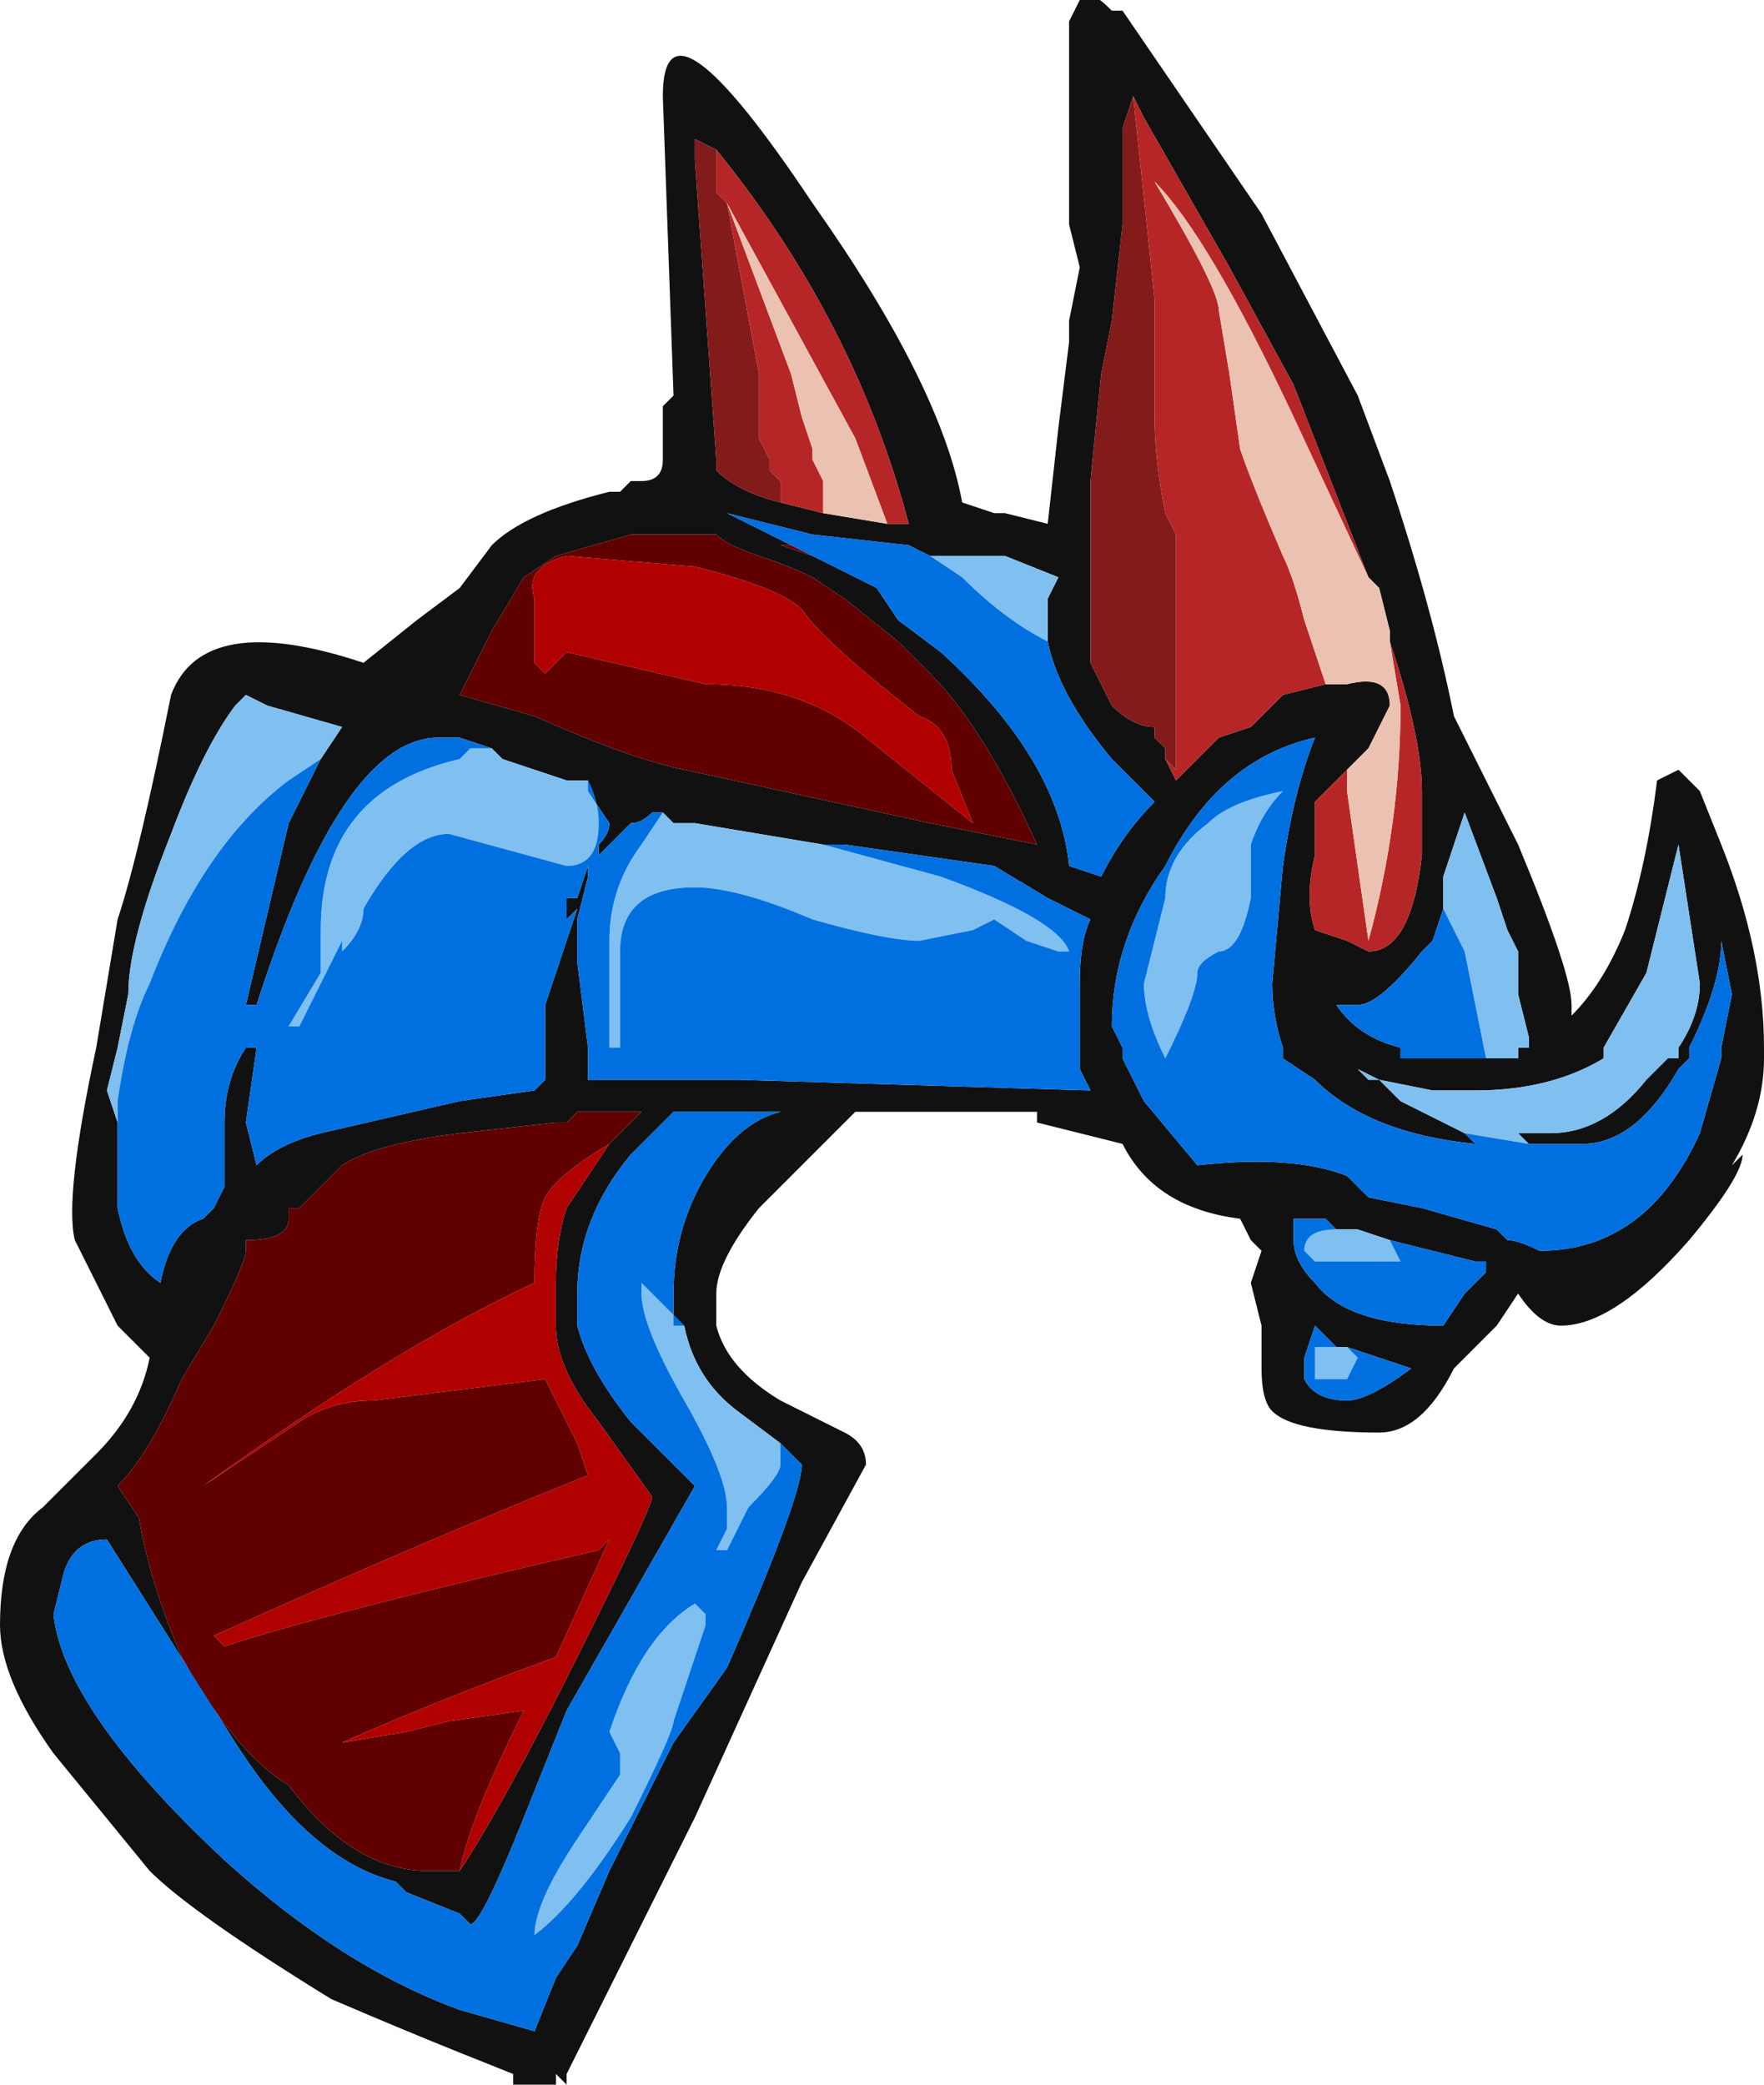<?xml version="1.0" encoding="UTF-8" standalone="no"?>
<svg xmlns:ffdec="https://www.free-decompiler.com/flash" xmlns:xlink="http://www.w3.org/1999/xlink" ffdec:objectType="frame" height="68.25px" width="57.75px" xmlns="http://www.w3.org/2000/svg">
  <g transform="matrix(1.0, 0.0, 0.0, 1.0, 29.05, 34.3)">
    <use ffdec:characterId="2254" height="9.75" transform="matrix(7.0, 0.0, 0.0, 7.0, -29.05, -34.3)" width="8.25" xlink:href="#shape0"/>
  </g>
  <defs>
    <g id="shape0" transform="matrix(1.0, 0.0, 0.0, 1.0, 4.15, 4.9)">
      <path d="M1.15 -4.45 L1.1 -4.3 1.1 -3.85 1.05 -3.4 1.0 -3.15 0.95 -2.65 0.95 -1.8 1.05 -1.6 Q1.15 -1.5 1.25 -1.5 L1.25 -1.45 1.3 -1.4 1.3 -1.35 1.35 -1.25 1.55 -1.45 1.7 -1.5 1.85 -1.65 2.05 -1.7 2.15 -1.7 Q2.35 -1.75 2.35 -1.6 L2.25 -1.4 2.15 -1.3 2.0 -1.15 2.0 -0.9 Q1.95 -0.7 2.0 -0.55 L2.15 -0.5 2.25 -0.45 Q2.45 -0.45 2.5 -0.9 L2.5 -1.2 Q2.5 -1.45 2.35 -1.9 L2.35 -1.95 2.3 -2.15 2.25 -2.2 1.9 -3.1 1.6 -3.65 1.2 -4.35 1.15 -4.45 M0.9 -4.9 L0.95 -4.9 Q0.95 -4.95 1.05 -4.85 L1.1 -4.85 1.75 -3.9 2.2 -3.05 2.35 -2.65 Q2.55 -2.05 2.65 -1.55 2.75 -1.35 2.95 -0.95 3.2 -0.35 3.2 -0.2 L3.2 -0.15 Q3.35 -0.3 3.45 -0.55 3.55 -0.85 3.6 -1.25 L3.7 -1.3 3.8 -1.2 3.9 -0.95 Q4.1 -0.45 4.1 0.0 L4.1 0.05 Q4.1 0.3 3.95 0.55 L4.0 0.5 Q4.0 0.6 3.75 0.9 3.4 1.3 3.15 1.3 3.05 1.3 2.95 1.15 L2.85 1.3 2.65 1.5 Q2.5 1.8 2.3 1.8 1.9 1.8 1.8 1.7 1.75 1.65 1.75 1.5 L1.75 1.3 1.7 1.1 1.75 0.95 1.7 0.9 1.65 0.8 Q1.25 0.75 1.1 0.45 L0.7 0.35 0.7 0.3 -0.15 0.3 -0.6 0.75 Q-0.8 1.0 -0.8 1.15 L-0.8 1.3 Q-0.75 1.5 -0.5 1.65 L-0.2 1.8 Q-0.1 1.85 -0.1 1.95 L-0.4 2.5 -0.9 3.6 -1.5 4.8 -1.5 4.85 -1.55 4.8 -1.55 4.85 -1.75 4.85 -1.75 4.8 -2.0 4.7 Q-2.25 4.6 -2.6 4.45 -3.25 4.05 -3.45 3.85 L-3.9 3.3 Q-4.15 2.95 -4.15 2.7 -4.15 2.3 -3.95 2.15 L-3.7 1.9 Q-3.5 1.7 -3.45 1.45 L-3.6 1.3 -3.8 0.9 Q-3.85 0.7 -3.7 0.0 L-3.6 -0.6 Q-3.5 -0.9 -3.35 -1.65 -3.2 -2.05 -2.45 -1.8 L-2.2 -2.0 -2.0 -2.15 -1.85 -2.35 Q-1.7 -2.5 -1.3 -2.6 L-1.25 -2.6 -1.2 -2.65 -1.15 -2.65 Q-1.05 -2.65 -1.05 -2.75 L-1.05 -3.0 -1.0 -3.05 -1.05 -4.45 Q-1.05 -5.0 -0.35 -3.95 0.25 -3.1 0.35 -2.55 L0.5 -2.5 0.55 -2.5 0.75 -2.45 0.8 -2.9 0.85 -3.3 0.85 -3.4 0.9 -3.65 0.85 -3.85 0.85 -4.8 0.9 -4.9 M0.75 -1.9 L0.75 -2.1 0.8 -2.2 0.55 -2.3 0.2 -2.3 0.1 -2.35 -0.35 -2.4 -0.75 -2.5 -0.45 -2.35 -0.5 -2.35 -0.35 -2.3 -0.05 -2.15 0.05 -2.0 0.25 -1.85 Q0.8 -1.35 0.85 -0.85 L1.0 -0.8 Q1.1 -1.0 1.25 -1.15 L1.05 -1.35 Q0.8 -1.65 0.75 -1.9 M0.2 -1.75 L0.05 -1.9 -0.2 -2.1 -0.35 -2.2 Q-0.45 -2.25 -0.6 -2.3 -0.75 -2.35 -0.8 -2.4 L-1.2 -2.4 -1.55 -2.3 -1.7 -2.2 -1.85 -1.95 -2.0 -1.65 -1.65 -1.55 Q-1.2 -1.35 -0.95 -1.3 L0.2 -1.05 0.7 -0.95 Q0.45 -1.5 0.2 -1.75 M-1.05 -1.1 L-1.1 -1.1 Q-1.15 -1.05 -1.2 -1.05 L-1.35 -0.9 -1.35 -0.95 Q-1.3 -1.0 -1.3 -1.05 L-1.4 -1.2 -1.4 -1.25 -1.5 -1.25 -1.8 -1.35 -1.85 -1.4 -2.0 -1.45 -2.1 -1.45 Q-2.55 -1.45 -2.95 -0.2 L-3.0 -0.2 -2.8 -1.05 -2.65 -1.35 -2.55 -1.5 -2.9 -1.6 -3.0 -1.65 -3.05 -1.6 Q-3.2 -1.4 -3.35 -1.0 -3.55 -0.5 -3.55 -0.25 L-3.6 0.0 -3.65 0.2 -3.6 0.35 -3.6 0.75 Q-3.55 1.0 -3.4 1.1 -3.35 0.85 -3.2 0.8 L-3.15 0.75 -3.1 0.65 -3.1 0.35 Q-3.1 0.15 -3.0 0.0 L-2.95 0.0 -3.0 0.35 -2.95 0.55 Q-2.85 0.45 -2.65 0.4 L-2.0 0.25 -1.65 0.2 -1.6 0.15 -1.6 -0.2 -1.45 -0.65 -1.5 -0.6 -1.5 -0.7 -1.45 -0.7 -1.4 -0.85 -1.4 -0.8 -1.45 -0.6 -1.45 -0.4 -1.4 0.0 -1.4 0.15 -0.7 0.15 0.95 0.2 0.9 0.1 0.9 -0.3 Q0.9 -0.5 0.95 -0.6 0.85 -0.65 0.75 -0.7 L0.5 -0.85 -0.2 -0.95 -0.3 -0.95 -0.9 -1.05 -1.0 -1.05 -1.05 -1.1 M2.7 0.4 L2.75 0.45 Q2.25 0.4 2.0 0.15 L1.85 0.05 1.85 0.0 Q1.8 -0.15 1.8 -0.3 L1.85 -0.85 Q1.9 -1.2 2.0 -1.45 1.55 -1.35 1.3 -0.85 1.05 -0.5 1.05 -0.1 L1.1 0.0 1.1 0.05 1.2 0.25 1.45 0.55 Q1.9 0.5 2.15 0.6 L2.25 0.7 2.5 0.75 2.85 0.85 2.9 0.9 Q2.95 0.9 3.05 0.95 3.55 0.95 3.8 0.4 L3.9 0.05 3.9 0.0 3.95 -0.25 3.9 -0.5 Q3.9 -0.3 3.75 0.0 L3.75 0.05 3.7 0.1 Q3.5 0.45 3.25 0.45 L3.0 0.45 2.95 0.4 3.1 0.4 Q3.35 0.4 3.55 0.15 L3.65 0.05 3.7 0.05 3.7 0.0 Q3.8 -0.15 3.8 -0.3 L3.7 -0.95 3.55 -0.35 3.35 0.0 3.35 0.05 Q3.1 0.2 2.75 0.2 L2.55 0.2 2.3 0.15 2.2 0.1 2.25 0.15 2.3 0.15 2.4 0.25 2.7 0.4 M2.6 -0.65 L2.55 -0.5 2.5 -0.45 Q2.3 -0.2 2.2 -0.2 L2.1 -0.2 Q2.2 -0.05 2.4 0.0 L2.4 0.05 2.8 0.05 2.95 0.05 2.95 0.0 3.0 0.0 3.0 -0.05 2.95 -0.25 2.95 -0.45 2.9 -0.55 2.85 -0.7 2.7 -1.1 2.6 -0.8 2.6 -0.65 M2.1 0.85 L2.05 0.8 1.9 0.8 1.9 0.9 Q1.9 1.0 2.0 1.1 2.15 1.3 2.6 1.3 L2.7 1.15 2.8 1.05 2.8 1.0 2.75 1.0 2.35 0.9 2.2 0.85 2.1 0.85 M2.1 1.4 L2.0 1.3 1.95 1.45 1.95 1.55 Q2.0 1.65 2.15 1.65 2.25 1.65 2.45 1.5 L2.15 1.4 2.1 1.4 M-0.8 -4.2 L-0.9 -4.25 -0.9 -4.15 -0.8 -2.75 -0.8 -2.7 Q-0.7 -2.6 -0.5 -2.55 L-0.3 -2.5 0.0 -2.45 0.1 -2.45 Q-0.15 -3.4 -0.8 -4.2 M-0.95 1.3 L-1.0 1.3 -1.0 1.15 Q-1.0 0.85 -0.85 0.6 -0.7 0.35 -0.5 0.3 L-1.0 0.3 -1.2 0.5 Q-1.45 0.8 -1.45 1.15 L-1.45 1.3 Q-1.4 1.5 -1.2 1.75 L-0.9 2.05 -1.5 3.1 -1.7 3.6 Q-1.9 4.1 -1.95 4.1 L-2.0 4.05 -2.25 3.95 -2.3 3.9 Q-2.7 3.8 -3.05 3.25 L-3.65 2.3 Q-3.8 2.3 -3.85 2.45 L-3.9 2.65 Q-3.85 3.1 -3.1 3.8 -2.55 4.3 -2.0 4.5 L-1.65 4.6 -1.55 4.35 -1.45 4.2 -1.3 3.85 -1.0 3.25 -0.75 2.9 Q-0.4 2.1 -0.4 1.95 L-0.5 1.85 -0.7 1.7 Q-0.9 1.55 -0.95 1.3 M-1.3 0.45 L-1.15 0.3 -1.45 0.3 -1.5 0.35 -1.55 0.35 -2.0 0.4 Q-2.4 0.45 -2.55 0.55 L-2.75 0.75 -2.8 0.75 -2.8 0.8 Q-2.8 0.9 -3.0 0.9 L-3.0 0.95 Q-3.0 1.0 -3.15 1.3 L-3.3 1.55 Q-3.45 1.9 -3.6 2.05 L-3.5 2.2 Q-3.45 2.5 -3.3 2.85 -3.05 3.3 -2.8 3.45 -2.5 3.85 -2.15 3.85 L-2.0 3.85 Q-1.8 3.55 -1.45 2.85 -1.1 2.15 -1.1 2.1 L-1.35 1.75 Q-1.55 1.5 -1.55 1.3 L-1.55 1.1 Q-1.55 0.9 -1.5 0.75 L-1.3 0.45" fill="#111111" fill-rule="evenodd" stroke="none"/>
      <path d="M0.2 -2.3 L0.55 -2.3 0.8 -2.2 0.75 -2.1 0.75 -1.9 Q0.55 -2.0 0.35 -2.2 L0.2 -2.3 M-0.3 -0.95 L0.25 -0.8 Q0.8 -0.6 0.85 -0.45 0.9 -0.45 0.8 -0.45 L0.65 -0.5 0.5 -0.6 0.4 -0.55 0.15 -0.5 Q0.0 -0.5 -0.35 -0.6 -0.7 -0.75 -0.9 -0.75 -1.25 -0.75 -1.25 -0.45 L-1.25 0.0 -1.3 0.0 -1.3 -0.5 Q-1.3 -0.75 -1.15 -0.95 L-1.05 -1.1 -1.0 -1.05 -0.9 -1.05 -0.3 -0.95 M-1.4 -1.25 Q-1.35 -1.15 -1.35 -1.05 -1.35 -0.85 -1.5 -0.85 L-2.05 -1.0 Q-2.25 -1.0 -2.45 -0.65 -2.45 -0.55 -2.55 -0.45 L-2.55 -0.5 -2.75 -0.1 -2.8 -0.1 -2.65 -0.35 Q-2.65 -0.4 -2.65 -0.55 -2.65 -1.2 -2.0 -1.35 L-1.95 -1.4 -1.85 -1.4 -1.8 -1.35 -1.5 -1.25 -1.4 -1.25 M-2.65 -1.35 L-2.8 -1.25 Q-3.2 -0.95 -3.45 -0.3 -3.55 -0.1 -3.6 0.25 L-3.6 0.35 -3.65 0.2 -3.6 0.0 -3.55 -0.25 Q-3.55 -0.5 -3.35 -1.0 -3.2 -1.4 -3.05 -1.6 L-3.0 -1.65 -2.9 -1.6 -2.55 -1.5 -2.65 -1.35 M3.0 0.45 L2.7 0.4 2.4 0.25 2.3 0.15 2.25 0.15 2.2 0.1 2.3 0.15 2.55 0.2 2.75 0.2 Q3.1 0.2 3.35 0.05 L3.35 0.0 3.55 -0.35 3.7 -0.95 3.8 -0.3 Q3.8 -0.15 3.7 0.0 L3.7 0.05 3.65 0.05 3.55 0.15 Q3.35 0.4 3.1 0.4 L2.95 0.4 3.0 0.45 M1.25 -0.5 L1.3 -0.7 Q1.3 -0.9 1.5 -1.05 1.6 -1.15 1.85 -1.2 1.75 -1.1 1.7 -0.95 L1.7 -0.7 Q1.65 -0.45 1.55 -0.45 1.45 -0.4 1.45 -0.35 1.45 -0.25 1.3 0.05 1.2 -0.15 1.2 -0.3 L1.25 -0.5 M2.8 0.05 L2.7 -0.45 2.6 -0.65 2.6 -0.8 2.7 -1.1 2.85 -0.7 2.9 -0.55 2.95 -0.45 2.95 -0.25 3.0 -0.05 3.0 0.0 2.95 0.0 2.95 0.05 2.8 0.05 M2.1 0.85 L2.2 0.85 2.35 0.9 2.4 1.0 2.0 1.0 1.95 0.95 Q1.95 0.85 2.1 0.85 M2.15 1.4 L2.2 1.45 2.15 1.55 2.0 1.55 2.0 1.4 2.1 1.4 2.15 1.4 M-0.5 1.85 Q-0.5 1.9 -0.5 1.95 -0.5 2.0 -0.65 2.15 L-0.75 2.35 -0.8 2.35 -0.75 2.25 -0.75 2.15 Q-0.75 2.0 -0.95 1.65 -1.15 1.3 -1.15 1.15 L-1.15 1.1 -0.95 1.3 Q-0.9 1.55 -0.7 1.7 L-0.5 1.85 M-0.85 2.65 L-0.85 2.7 -1.0 3.15 Q-1.0 3.2 -1.2 3.6 -1.45 4.0 -1.65 4.15 -1.65 4.0 -1.45 3.7 L-1.25 3.4 Q-1.25 3.35 -1.25 3.3 L-1.3 3.2 Q-1.15 2.75 -0.9 2.6 L-0.85 2.65" fill="#80c0f0" fill-rule="evenodd" stroke="none"/>
      <path d="M-0.35 -2.3 L-0.5 -2.35 -0.45 -2.35 -0.35 -2.3 M0.4 -1.05 L0.3 -1.3 Q0.3 -1.5 0.15 -1.55 -0.3 -1.9 -0.4 -2.05 -0.5 -2.15 -0.9 -2.25 L-1.5 -2.3 Q-1.7 -2.25 -1.65 -2.1 -1.65 -1.85 -1.65 -1.8 L-1.6 -1.75 -1.5 -1.85 -0.85 -1.7 Q-0.4 -1.7 -0.1 -1.45 L0.4 -1.05 M0.2 -1.75 Q0.45 -1.5 0.7 -0.95 L0.2 -1.05 -0.95 -1.3 Q-1.2 -1.35 -1.65 -1.55 L-2.0 -1.65 -1.85 -1.95 -1.7 -2.2 -1.55 -2.3 -1.2 -2.4 -0.8 -2.4 Q-0.75 -2.35 -0.6 -2.3 -0.45 -2.25 -0.35 -2.2 L-0.2 -2.1 0.05 -1.9 0.2 -1.75 M-2.0 3.85 L-2.15 3.85 Q-2.5 3.85 -2.8 3.45 -3.05 3.3 -3.3 2.85 -3.45 2.5 -3.5 2.2 L-3.6 2.05 Q-3.45 1.9 -3.3 1.55 L-3.15 1.3 Q-3.0 1.0 -3.0 0.95 L-3.0 0.9 Q-2.8 0.9 -2.8 0.8 L-2.8 0.75 -2.75 0.75 -2.55 0.55 Q-2.4 0.45 -2.0 0.4 L-1.55 0.35 -1.5 0.35 -1.45 0.3 -1.15 0.3 -1.3 0.45 Q-1.55 0.6 -1.6 0.7 -1.65 0.8 -1.65 1.1 -2.3 1.4 -3.2 2.05 L-2.75 1.75 Q-2.6 1.65 -2.4 1.65 L-1.6 1.55 -1.45 1.85 -1.4 2.0 Q-2.15 2.3 -3.15 2.75 L-3.1 2.8 Q-2.65 2.65 -1.35 2.35 L-1.3 2.3 -1.55 2.85 Q-2.1 3.05 -2.55 3.25 L-2.25 3.2 -2.05 3.15 -1.7 3.1 Q-1.95 3.6 -2.0 3.85" fill="#600000" fill-rule="evenodd" stroke="none"/>
      <path d="M1.15 -4.45 L1.25 -3.5 1.25 -3.15 Q1.25 -3.05 1.25 -2.95 1.25 -2.75 1.3 -2.5 L1.35 -2.4 1.35 -1.3 1.3 -1.35 1.3 -1.4 1.25 -1.45 1.25 -1.5 Q1.15 -1.5 1.05 -1.6 L0.95 -1.8 0.95 -2.65 1.0 -3.15 1.05 -3.4 1.1 -3.85 1.1 -4.3 1.15 -4.45 M-0.8 -4.2 L-0.8 -4.0 -0.75 -3.95 -0.6 -3.15 -0.6 -2.85 -0.55 -2.75 -0.55 -2.7 -0.5 -2.65 -0.5 -2.55 Q-0.7 -2.6 -0.8 -2.7 L-0.8 -2.75 -0.9 -4.15 -0.9 -4.25 -0.8 -4.2 M-0.75 -3.95 L-0.75 -3.95" fill="#831b1b" fill-rule="evenodd" stroke="none"/>
      <path d="M1.3 -1.35 L1.35 -1.3 1.35 -2.4 1.3 -2.5 Q1.25 -2.75 1.25 -2.95 1.25 -3.05 1.25 -3.15 L1.25 -3.5 1.15 -4.45 1.2 -4.35 1.6 -3.65 1.9 -3.1 2.25 -2.2 1.9 -2.95 Q1.5 -3.8 1.25 -4.05 1.55 -3.55 1.55 -3.45 L1.6 -3.15 1.65 -2.8 Q1.7 -2.65 1.85 -2.3 1.9 -2.2 1.95 -2.0 L2.05 -1.7 1.85 -1.65 1.7 -1.5 1.55 -1.45 1.35 -1.25 1.3 -1.35 M2.35 -1.9 Q2.5 -1.45 2.5 -1.2 L2.5 -0.9 Q2.45 -0.45 2.25 -0.45 L2.15 -0.5 2.0 -0.55 Q1.95 -0.7 2.0 -0.9 L2.0 -1.15 2.15 -1.3 2.15 -1.2 2.25 -0.5 Q2.4 -1.05 2.4 -1.6 L2.35 -1.9 M-0.75 -3.95 L-0.8 -4.0 -0.8 -4.2 Q-0.15 -3.4 0.1 -2.45 L0.0 -2.45 -0.15 -2.85 -0.75 -3.95 Q-0.6 -3.55 -0.45 -3.15 L-0.4 -2.95 -0.35 -2.8 -0.35 -2.75 -0.3 -2.65 -0.3 -2.5 -0.5 -2.55 -0.5 -2.65 -0.55 -2.7 -0.55 -2.75 -0.6 -2.85 -0.6 -3.15 -0.75 -3.95" fill="#b72626" fill-rule="evenodd" stroke="none"/>
      <path d="M2.05 -1.7 L1.95 -2.0 Q1.9 -2.2 1.85 -2.3 1.7 -2.65 1.65 -2.8 L1.6 -3.15 1.55 -3.45 Q1.55 -3.55 1.25 -4.05 1.5 -3.8 1.9 -2.95 L2.25 -2.2 2.3 -2.15 2.35 -1.95 2.35 -1.9 2.4 -1.6 Q2.4 -1.05 2.25 -0.5 L2.15 -1.2 2.15 -1.3 2.25 -1.4 2.35 -1.6 Q2.35 -1.75 2.15 -1.7 L2.05 -1.7 M-0.75 -3.95 L-0.75 -3.95 -0.15 -2.85 0.0 -2.45 -0.3 -2.5 -0.3 -2.65 -0.35 -2.75 -0.35 -2.8 -0.4 -2.95 -0.45 -3.15 Q-0.6 -3.55 -0.75 -3.95" fill="#ebc2b1" fill-rule="evenodd" stroke="none"/>
      <path d="M0.75 -1.9 Q0.8 -1.65 1.05 -1.35 L1.25 -1.15 Q1.1 -1.0 1.0 -0.8 L0.85 -0.85 Q0.8 -1.35 0.25 -1.85 L0.05 -2.0 -0.05 -2.15 -0.35 -2.3 -0.45 -2.35 -0.75 -2.5 -0.35 -2.4 0.1 -2.35 0.2 -2.3 0.35 -2.2 Q0.55 -2.0 0.75 -1.9 M-1.05 -1.1 L-1.15 -0.95 Q-1.3 -0.75 -1.3 -0.5 L-1.3 0.0 -1.25 0.0 -1.25 -0.45 Q-1.25 -0.75 -0.9 -0.75 -0.7 -0.75 -0.35 -0.6 0.0 -0.5 0.15 -0.5 L0.4 -0.55 0.5 -0.6 0.65 -0.5 0.8 -0.45 Q0.9 -0.45 0.85 -0.45 0.8 -0.6 0.25 -0.8 L-0.3 -0.95 -0.2 -0.95 0.5 -0.85 0.75 -0.7 Q0.85 -0.65 0.95 -0.6 0.9 -0.5 0.9 -0.3 L0.9 0.1 0.95 0.2 -0.7 0.15 -1.4 0.15 -1.4 0.0 -1.45 -0.4 -1.45 -0.6 -1.4 -0.8 -1.4 -0.85 -1.45 -0.7 -1.5 -0.7 -1.5 -0.6 -1.45 -0.65 -1.6 -0.2 -1.6 0.15 -1.65 0.2 -2.0 0.25 -2.65 0.4 Q-2.85 0.45 -2.95 0.55 L-3.0 0.35 -2.95 0.0 -3.0 0.0 Q-3.1 0.15 -3.1 0.35 L-3.1 0.65 -3.15 0.75 -3.2 0.8 Q-3.35 0.85 -3.4 1.1 -3.55 1.0 -3.6 0.75 L-3.6 0.35 -3.6 0.25 Q-3.55 -0.1 -3.45 -0.3 -3.2 -0.95 -2.8 -1.25 L-2.65 -1.35 -2.8 -1.05 -3.0 -0.2 -2.95 -0.2 Q-2.55 -1.45 -2.1 -1.45 L-2.0 -1.45 -1.85 -1.4 -1.95 -1.4 -2.0 -1.35 Q-2.65 -1.2 -2.65 -0.55 -2.65 -0.4 -2.65 -0.35 L-2.8 -0.1 -2.75 -0.1 -2.55 -0.5 -2.55 -0.45 Q-2.45 -0.55 -2.45 -0.65 -2.25 -1.0 -2.05 -1.0 L-1.5 -0.85 Q-1.35 -0.85 -1.35 -1.05 -1.35 -1.15 -1.4 -1.25 L-1.4 -1.2 -1.3 -1.05 Q-1.3 -1.0 -1.35 -0.95 L-1.35 -0.9 -1.2 -1.05 Q-1.15 -1.05 -1.1 -1.1 L-1.05 -1.1 M3.0 0.45 L3.25 0.45 Q3.5 0.45 3.7 0.1 L3.75 0.05 3.75 0.0 Q3.9 -0.3 3.9 -0.5 L3.95 -0.25 3.9 0.0 3.9 0.05 3.8 0.4 Q3.55 0.95 3.05 0.95 2.95 0.9 2.9 0.9 L2.85 0.85 2.5 0.75 2.25 0.7 2.15 0.6 Q1.9 0.5 1.45 0.55 L1.2 0.25 1.1 0.05 1.1 0.0 1.05 -0.1 Q1.05 -0.5 1.3 -0.85 1.55 -1.35 2.0 -1.45 1.9 -1.2 1.85 -0.85 L1.8 -0.3 Q1.8 -0.15 1.85 0.0 L1.85 0.05 2.0 0.15 Q2.25 0.4 2.75 0.45 L2.7 0.4 3.0 0.45 M1.25 -0.5 L1.2 -0.3 Q1.2 -0.15 1.3 0.05 1.45 -0.25 1.45 -0.35 1.45 -0.4 1.55 -0.45 1.65 -0.45 1.7 -0.7 L1.7 -0.95 Q1.75 -1.1 1.85 -1.2 1.6 -1.15 1.5 -1.05 1.3 -0.9 1.3 -0.7 L1.25 -0.5 M2.8 0.05 L2.4 0.05 2.4 0.0 Q2.2 -0.05 2.1 -0.2 L2.2 -0.2 Q2.3 -0.2 2.5 -0.45 L2.55 -0.5 2.6 -0.65 2.7 -0.45 2.8 0.05 M2.35 0.9 L2.75 1.0 2.8 1.0 2.8 1.05 2.7 1.15 2.6 1.3 Q2.15 1.3 2.0 1.1 1.9 1.0 1.9 0.9 L1.9 0.8 2.05 0.8 2.1 0.85 Q1.95 0.85 1.95 0.95 L2.0 1.0 2.4 1.0 2.35 0.9 M2.15 1.4 L2.45 1.5 Q2.25 1.65 2.15 1.65 2.0 1.65 1.95 1.55 L1.95 1.45 2.0 1.3 2.1 1.4 2.0 1.4 2.0 1.55 2.15 1.55 2.2 1.45 2.15 1.4 M-0.5 1.85 L-0.4 1.95 Q-0.4 2.1 -0.75 2.9 L-1.0 3.25 -1.3 3.85 -1.45 4.2 -1.55 4.35 -1.65 4.6 -2.0 4.5 Q-2.55 4.3 -3.1 3.8 -3.85 3.1 -3.9 2.65 L-3.85 2.45 Q-3.8 2.3 -3.65 2.3 L-3.05 3.25 Q-2.7 3.8 -2.3 3.9 L-2.25 3.95 -2.0 4.05 -1.95 4.1 Q-1.9 4.1 -1.7 3.6 L-1.5 3.1 -0.9 2.05 -1.2 1.75 Q-1.4 1.5 -1.45 1.3 L-1.45 1.15 Q-1.45 0.8 -1.2 0.5 L-1.0 0.3 -0.5 0.3 Q-0.7 0.35 -0.85 0.6 -1.0 0.85 -1.0 1.15 L-1.0 1.3 -0.95 1.3 -1.15 1.1 -1.15 1.15 Q-1.15 1.3 -0.95 1.65 -0.75 2.0 -0.75 2.15 L-0.75 2.25 -0.8 2.35 -0.75 2.35 -0.65 2.15 Q-0.5 2.0 -0.5 1.95 -0.5 1.9 -0.5 1.85 M-0.85 2.65 L-0.9 2.6 Q-1.15 2.75 -1.3 3.2 L-1.25 3.3 Q-1.25 3.35 -1.25 3.4 L-1.45 3.7 Q-1.65 4.0 -1.65 4.15 -1.45 4.0 -1.2 3.6 -1.0 3.2 -1.0 3.15 L-0.85 2.7 -0.85 2.65" fill="#0070e0" fill-rule="evenodd" stroke="none"/>
      <path d="M0.4 -1.05 L-0.1 -1.45 Q-0.4 -1.7 -0.85 -1.7 L-1.5 -1.85 -1.6 -1.75 -1.65 -1.8 Q-1.65 -1.85 -1.65 -2.1 -1.7 -2.25 -1.5 -2.3 L-0.9 -2.25 Q-0.5 -2.15 -0.4 -2.05 -0.3 -1.9 0.15 -1.55 0.3 -1.5 0.3 -1.3 L0.4 -1.05 M-2.0 3.85 Q-1.95 3.6 -1.7 3.1 L-2.05 3.15 -2.25 3.2 -2.55 3.25 Q-2.1 3.05 -1.55 2.85 L-1.3 2.3 -1.35 2.35 Q-2.65 2.65 -3.1 2.8 L-3.15 2.75 Q-2.15 2.3 -1.4 2.0 L-1.45 1.85 -1.6 1.55 -2.4 1.65 Q-2.6 1.65 -2.75 1.75 L-3.2 2.05 Q-2.3 1.4 -1.65 1.1 -1.65 0.8 -1.6 0.7 -1.55 0.6 -1.3 0.45 L-1.5 0.75 Q-1.55 0.9 -1.55 1.1 L-1.55 1.3 Q-1.55 1.5 -1.35 1.75 L-1.1 2.1 Q-1.1 2.15 -1.45 2.85 -1.8 3.55 -2.0 3.85" fill="#b00000" fill-rule="evenodd" stroke="none"/>
    </g>
  </defs>
</svg>
